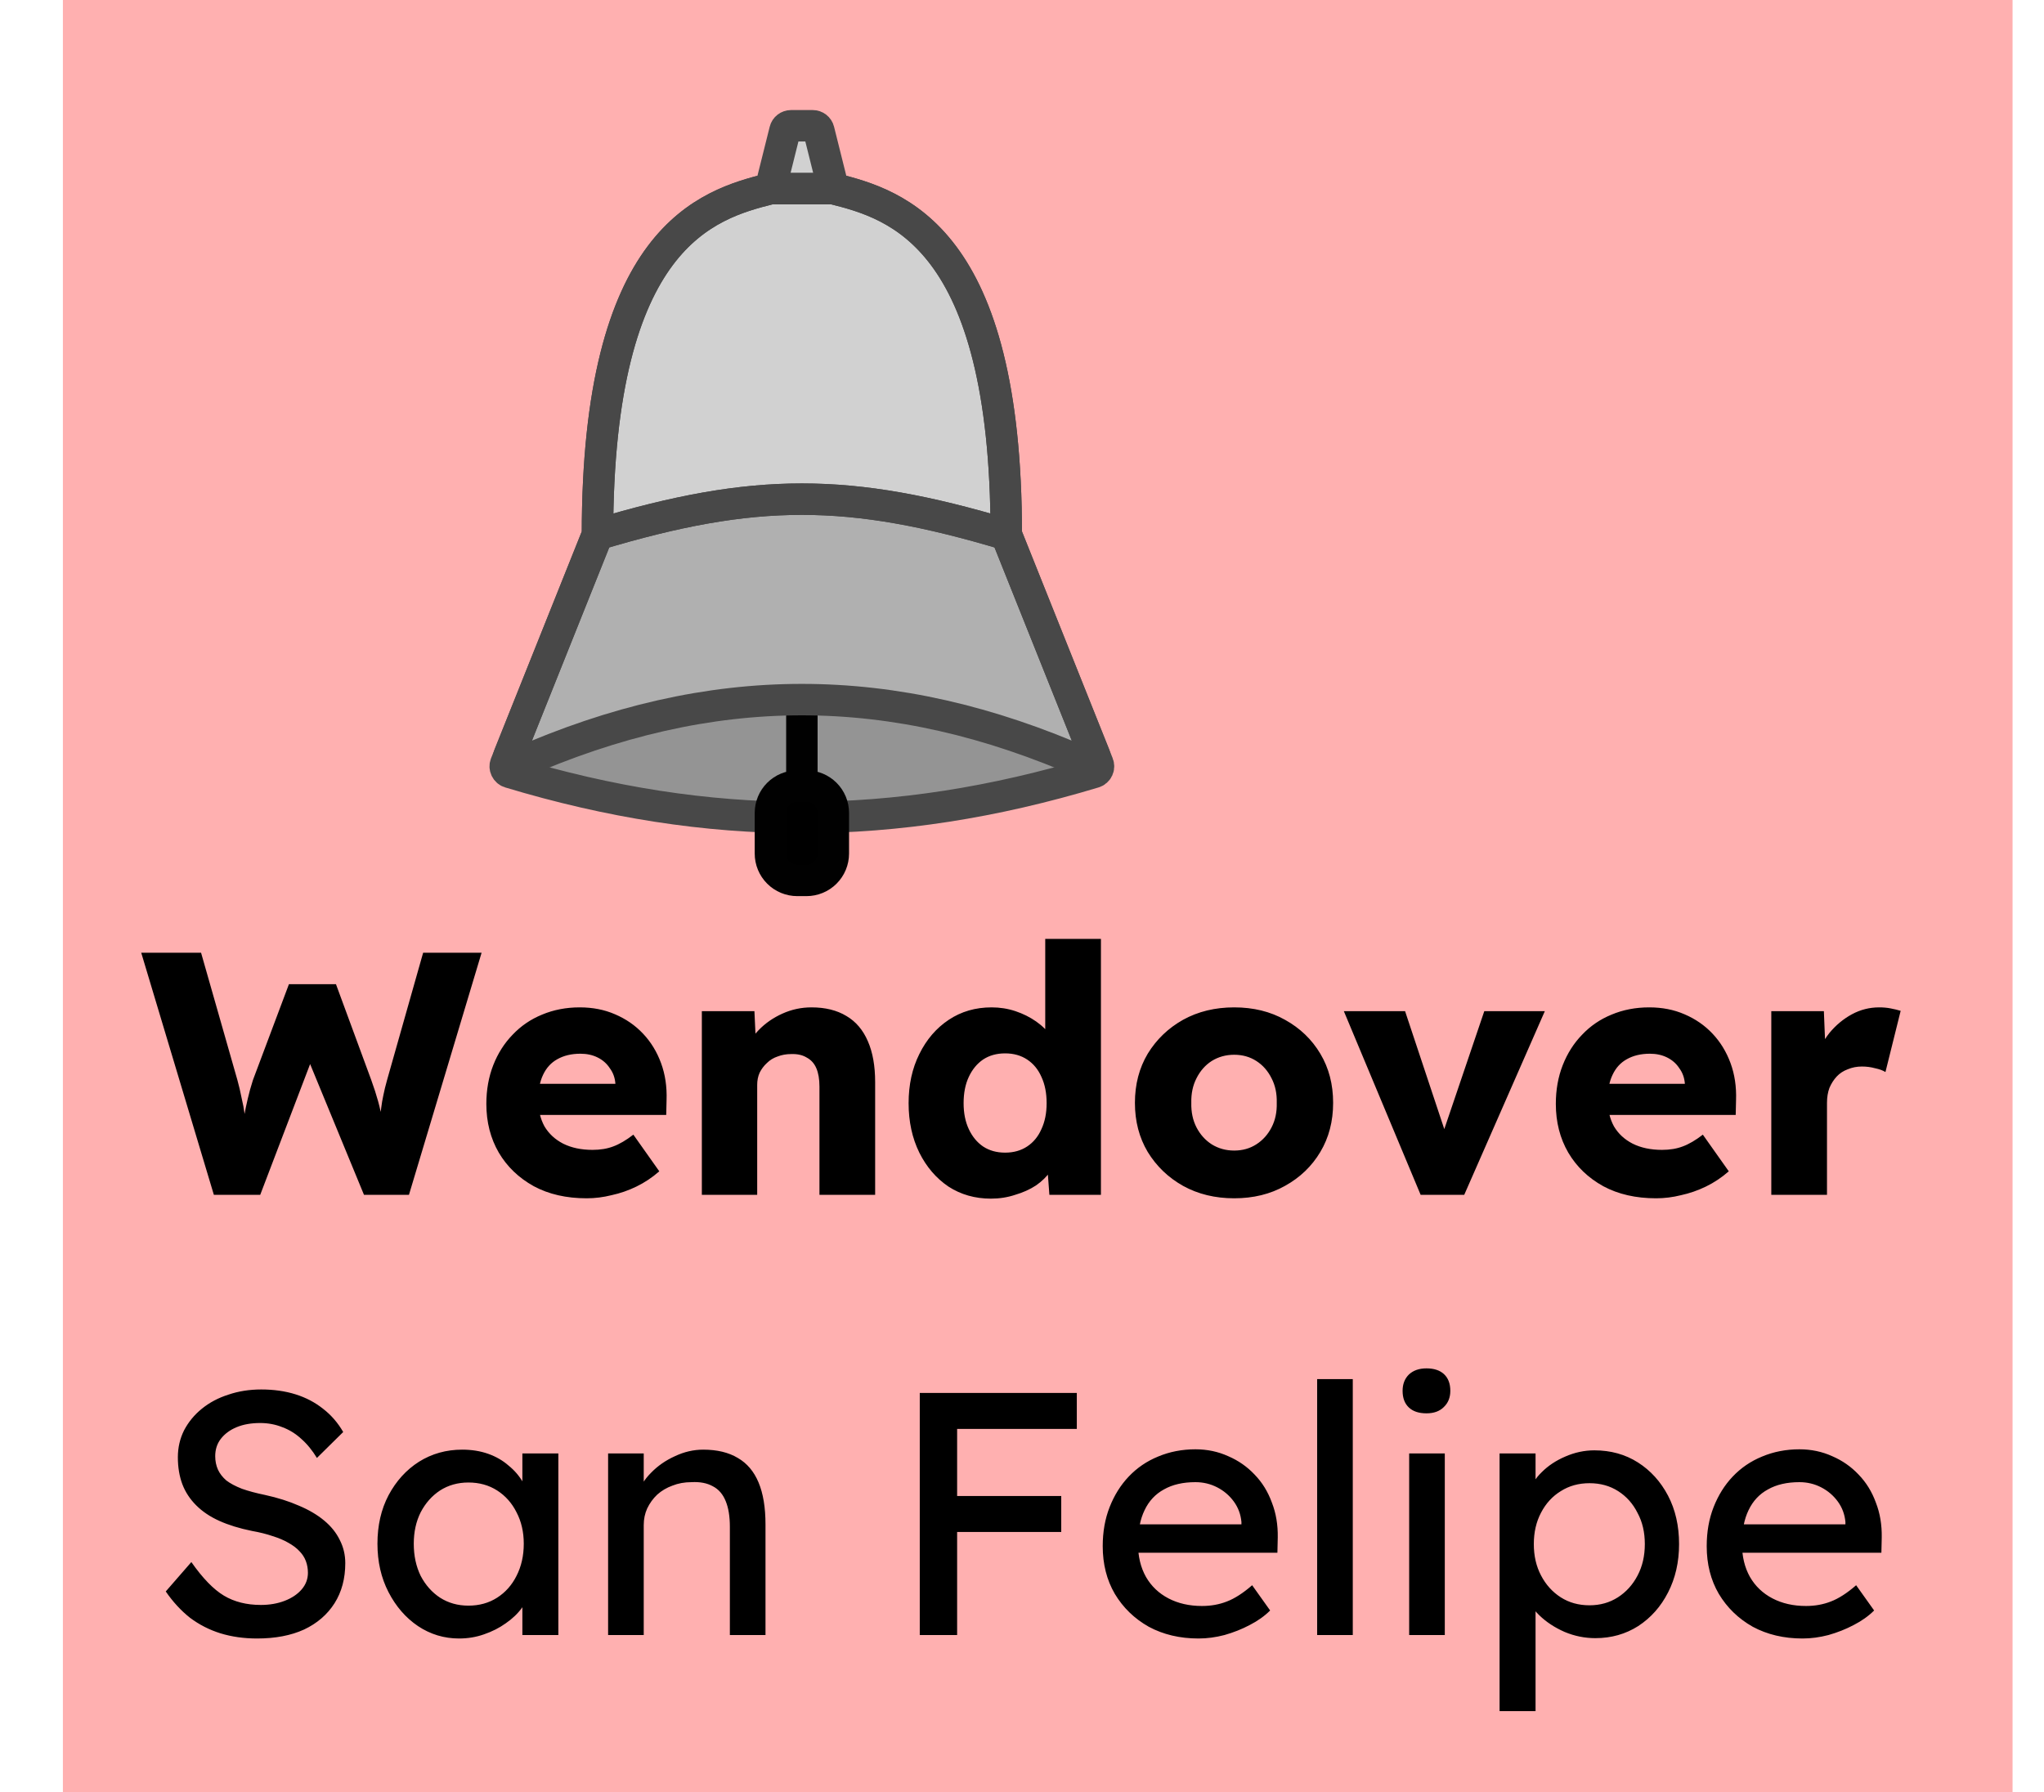 <svg width="65" height="57" viewBox="0 0 65 57" fill="none" xmlns="http://www.w3.org/2000/svg">
<path d="M2 0H64V57H2V0Z" fill="#FF0000" fill-opacity="0.31"/>
<path d="M6.801 38L4.491 30.3H6.394L7.549 34.348C7.6 34.531 7.644 34.718 7.681 34.909C7.725 35.092 7.758 35.268 7.78 35.437C7.809 35.606 7.831 35.763 7.846 35.91C7.86 36.049 7.875 36.167 7.89 36.262H7.648C7.692 35.991 7.728 35.749 7.758 35.536C7.794 35.323 7.835 35.125 7.879 34.942C7.923 34.751 7.978 34.553 8.044 34.348L9.188 31.301H10.684L11.806 34.348C11.894 34.59 11.967 34.817 12.026 35.03C12.084 35.243 12.128 35.448 12.158 35.646C12.194 35.837 12.224 36.027 12.246 36.218L12.026 36.251C12.04 36.119 12.051 35.998 12.059 35.888C12.066 35.771 12.073 35.661 12.081 35.558C12.095 35.448 12.11 35.334 12.125 35.217C12.139 35.1 12.161 34.971 12.191 34.832C12.22 34.685 12.26 34.52 12.312 34.337L13.456 30.3H15.315L13.005 38H11.575L9.749 33.567L9.958 33.589L8.275 38H6.801ZM18.656 38.11C18.011 38.11 17.45 37.982 16.973 37.725C16.497 37.461 16.126 37.105 15.862 36.658C15.598 36.203 15.466 35.686 15.466 35.107C15.466 34.66 15.54 34.249 15.686 33.875C15.833 33.501 16.038 33.178 16.302 32.907C16.566 32.628 16.878 32.416 17.237 32.269C17.604 32.115 18.004 32.038 18.436 32.038C18.847 32.038 19.221 32.111 19.558 32.258C19.903 32.405 20.2 32.61 20.449 32.874C20.699 33.138 20.889 33.45 21.021 33.809C21.153 34.168 21.212 34.561 21.197 34.986L21.186 35.459H16.533L16.28 34.469H19.756L19.569 34.678V34.458C19.555 34.275 19.496 34.113 19.393 33.974C19.298 33.827 19.17 33.714 19.008 33.633C18.847 33.552 18.664 33.512 18.458 33.512C18.172 33.512 17.927 33.571 17.721 33.688C17.523 33.798 17.373 33.963 17.27 34.183C17.168 34.396 17.116 34.66 17.116 34.975C17.116 35.298 17.182 35.58 17.314 35.822C17.454 36.057 17.652 36.24 17.908 36.372C18.172 36.504 18.484 36.57 18.843 36.57C19.093 36.57 19.313 36.533 19.503 36.46C19.701 36.387 19.914 36.262 20.141 36.086L20.966 37.252C20.739 37.45 20.497 37.611 20.24 37.736C19.984 37.861 19.72 37.952 19.448 38.011C19.184 38.077 18.92 38.11 18.656 38.11ZM22.319 38V32.159H23.991L24.046 33.347L23.694 33.479C23.774 33.215 23.917 32.977 24.123 32.764C24.335 32.544 24.588 32.368 24.882 32.236C25.175 32.104 25.483 32.038 25.806 32.038C26.246 32.038 26.616 32.13 26.917 32.313C27.217 32.489 27.445 32.757 27.599 33.116C27.753 33.468 27.83 33.901 27.83 34.414V38H26.059V34.557C26.059 34.322 26.026 34.128 25.96 33.974C25.894 33.82 25.791 33.706 25.652 33.633C25.52 33.552 25.355 33.516 25.157 33.523C25.003 33.523 24.86 33.549 24.728 33.6C24.596 33.644 24.482 33.714 24.387 33.809C24.291 33.897 24.214 34 24.156 34.117C24.104 34.234 24.079 34.363 24.079 34.502V38H23.21C23.004 38 22.828 38 22.682 38C22.535 38 22.414 38 22.319 38ZM31.512 38.121C31.006 38.121 30.555 37.993 30.159 37.736C29.77 37.472 29.462 37.113 29.235 36.658C29.008 36.196 28.894 35.672 28.894 35.085C28.894 34.498 29.008 33.978 29.235 33.523C29.462 33.061 29.774 32.698 30.17 32.434C30.566 32.17 31.021 32.038 31.534 32.038C31.798 32.038 32.051 32.078 32.293 32.159C32.535 32.24 32.755 32.35 32.953 32.489C33.151 32.628 33.312 32.79 33.437 32.973C33.562 33.149 33.635 33.332 33.657 33.523L33.239 33.622V29.86H35.01V38H33.371L33.272 36.669L33.624 36.724C33.602 36.907 33.529 37.083 33.404 37.252C33.287 37.421 33.133 37.571 32.942 37.703C32.751 37.828 32.531 37.927 32.282 38C32.04 38.081 31.783 38.121 31.512 38.121ZM31.963 36.658C32.234 36.658 32.469 36.592 32.667 36.46C32.865 36.328 33.015 36.145 33.118 35.91C33.228 35.675 33.283 35.4 33.283 35.085C33.283 34.762 33.228 34.484 33.118 34.249C33.015 34.014 32.865 33.831 32.667 33.699C32.469 33.567 32.234 33.501 31.963 33.501C31.692 33.501 31.457 33.567 31.259 33.699C31.068 33.831 30.918 34.014 30.808 34.249C30.698 34.484 30.643 34.762 30.643 35.085C30.643 35.4 30.698 35.675 30.808 35.91C30.918 36.145 31.068 36.328 31.259 36.46C31.457 36.592 31.692 36.658 31.963 36.658ZM39.248 38.11C38.64 38.11 38.097 37.978 37.62 37.714C37.151 37.45 36.777 37.091 36.498 36.636C36.227 36.181 36.091 35.661 36.091 35.074C36.091 34.487 36.227 33.967 36.498 33.512C36.777 33.057 37.151 32.698 37.62 32.434C38.097 32.17 38.64 32.038 39.248 32.038C39.857 32.038 40.396 32.17 40.865 32.434C41.342 32.698 41.716 33.057 41.987 33.512C42.259 33.967 42.394 34.487 42.394 35.074C42.394 35.661 42.259 36.181 41.987 36.636C41.716 37.091 41.342 37.45 40.865 37.714C40.396 37.978 39.857 38.11 39.248 38.11ZM39.248 36.592C39.512 36.592 39.747 36.526 39.952 36.394C40.158 36.262 40.319 36.082 40.436 35.855C40.554 35.628 40.609 35.367 40.601 35.074C40.609 34.781 40.554 34.52 40.436 34.293C40.319 34.058 40.158 33.875 39.952 33.743C39.747 33.611 39.512 33.545 39.248 33.545C38.984 33.545 38.746 33.611 38.533 33.743C38.328 33.875 38.167 34.058 38.049 34.293C37.932 34.52 37.877 34.781 37.884 35.074C37.877 35.367 37.932 35.628 38.049 35.855C38.167 36.082 38.328 36.262 38.533 36.394C38.746 36.526 38.984 36.592 39.248 36.592ZM45.177 38L42.735 32.159H44.682L46.134 36.526L45.705 36.57L47.201 32.159H49.126L46.563 38H45.177ZM52.666 38.11C52.021 38.11 51.46 37.982 50.983 37.725C50.506 37.461 50.136 37.105 49.872 36.658C49.608 36.203 49.476 35.686 49.476 35.107C49.476 34.66 49.549 34.249 49.696 33.875C49.843 33.501 50.048 33.178 50.312 32.907C50.576 32.628 50.888 32.416 51.247 32.269C51.614 32.115 52.013 32.038 52.446 32.038C52.857 32.038 53.231 32.111 53.568 32.258C53.913 32.405 54.21 32.61 54.459 32.874C54.708 33.138 54.899 33.45 55.031 33.809C55.163 34.168 55.222 34.561 55.207 34.986L55.196 35.459H50.543L50.29 34.469H53.766L53.579 34.678V34.458C53.564 34.275 53.506 34.113 53.403 33.974C53.308 33.827 53.179 33.714 53.018 33.633C52.857 33.552 52.673 33.512 52.468 33.512C52.182 33.512 51.936 33.571 51.731 33.688C51.533 33.798 51.383 33.963 51.28 34.183C51.177 34.396 51.126 34.66 51.126 34.975C51.126 35.298 51.192 35.58 51.324 35.822C51.463 36.057 51.661 36.24 51.918 36.372C52.182 36.504 52.494 36.57 52.853 36.57C53.102 36.57 53.322 36.533 53.513 36.46C53.711 36.387 53.924 36.262 54.151 36.086L54.976 37.252C54.749 37.45 54.507 37.611 54.25 37.736C53.993 37.861 53.729 37.952 53.458 38.011C53.194 38.077 52.93 38.11 52.666 38.11ZM56.328 38V32.159H58L58.077 34.062L57.747 33.699C57.835 33.384 57.978 33.101 58.176 32.852C58.382 32.603 58.62 32.405 58.891 32.258C59.163 32.111 59.452 32.038 59.76 32.038C59.892 32.038 60.013 32.049 60.123 32.071C60.241 32.093 60.347 32.119 60.442 32.148L59.958 34.095C59.878 34.044 59.768 34.003 59.628 33.974C59.496 33.937 59.357 33.919 59.21 33.919C59.049 33.919 58.899 33.948 58.759 34.007C58.62 34.058 58.503 34.135 58.407 34.238C58.312 34.341 58.235 34.462 58.176 34.601C58.125 34.74 58.099 34.898 58.099 35.074V38H56.328ZM8.175 52.11C7.757 52.11 7.368 52.055 7.009 51.945C6.657 51.835 6.334 51.67 6.041 51.45C5.755 51.223 5.498 50.944 5.271 50.614L6.085 49.679C6.444 50.192 6.789 50.548 7.119 50.746C7.449 50.944 7.841 51.043 8.296 51.043C8.574 51.043 8.827 50.999 9.055 50.911C9.282 50.823 9.462 50.702 9.594 50.548C9.726 50.394 9.792 50.218 9.792 50.02C9.792 49.888 9.77 49.763 9.726 49.646C9.682 49.529 9.612 49.422 9.517 49.327C9.429 49.232 9.311 49.144 9.165 49.063C9.025 48.982 8.86 48.913 8.67 48.854C8.479 48.788 8.259 48.733 8.01 48.689C7.614 48.608 7.269 48.502 6.976 48.37C6.682 48.238 6.437 48.073 6.239 47.875C6.041 47.677 5.894 47.453 5.799 47.204C5.703 46.947 5.656 46.661 5.656 46.346C5.656 46.038 5.722 45.752 5.854 45.488C5.993 45.224 6.18 44.997 6.415 44.806C6.657 44.608 6.939 44.458 7.262 44.355C7.584 44.245 7.933 44.19 8.307 44.19C8.703 44.19 9.066 44.241 9.396 44.344C9.726 44.447 10.019 44.601 10.276 44.806C10.532 45.004 10.745 45.25 10.914 45.543L10.078 46.368C9.931 46.126 9.766 45.924 9.583 45.763C9.399 45.594 9.198 45.47 8.978 45.389C8.758 45.301 8.523 45.257 8.274 45.257C7.988 45.257 7.738 45.301 7.526 45.389C7.313 45.477 7.144 45.602 7.02 45.763C6.902 45.917 6.844 46.1 6.844 46.313C6.844 46.467 6.873 46.61 6.932 46.742C6.99 46.867 7.078 46.98 7.196 47.083C7.32 47.178 7.485 47.266 7.691 47.347C7.896 47.42 8.142 47.486 8.428 47.545C8.831 47.633 9.19 47.747 9.506 47.886C9.821 48.018 10.089 48.176 10.309 48.359C10.529 48.542 10.694 48.748 10.804 48.975C10.921 49.202 10.98 49.448 10.98 49.712C10.98 50.203 10.866 50.629 10.639 50.988C10.411 51.347 10.089 51.626 9.671 51.824C9.253 52.015 8.754 52.11 8.175 52.11ZM14.599 52.11C14.122 52.11 13.686 51.978 13.29 51.714C12.901 51.45 12.59 51.091 12.355 50.636C12.12 50.181 12.003 49.668 12.003 49.096C12.003 48.517 12.12 48.003 12.355 47.556C12.597 47.101 12.92 46.746 13.323 46.489C13.734 46.232 14.192 46.104 14.698 46.104C14.999 46.104 15.274 46.148 15.523 46.236C15.772 46.324 15.989 46.449 16.172 46.61C16.363 46.764 16.517 46.944 16.634 47.149C16.759 47.354 16.836 47.574 16.865 47.809L16.612 47.721V46.225H17.756V52H16.612V50.625L16.876 50.548C16.832 50.746 16.74 50.94 16.601 51.131C16.469 51.314 16.297 51.479 16.084 51.626C15.879 51.773 15.648 51.89 15.391 51.978C15.142 52.066 14.878 52.11 14.599 52.11ZM14.896 51.065C15.241 51.065 15.545 50.981 15.809 50.812C16.073 50.643 16.278 50.412 16.425 50.119C16.579 49.818 16.656 49.477 16.656 49.096C16.656 48.722 16.579 48.388 16.425 48.095C16.278 47.802 16.073 47.571 15.809 47.402C15.545 47.233 15.241 47.149 14.896 47.149C14.559 47.149 14.258 47.233 13.994 47.402C13.737 47.571 13.532 47.802 13.378 48.095C13.231 48.388 13.158 48.722 13.158 49.096C13.158 49.477 13.231 49.818 13.378 50.119C13.532 50.412 13.737 50.643 13.994 50.812C14.258 50.981 14.559 51.065 14.896 51.065ZM19.338 52V46.225H20.471V47.413L20.273 47.545C20.346 47.288 20.489 47.054 20.702 46.841C20.915 46.621 21.168 46.445 21.461 46.313C21.754 46.174 22.055 46.104 22.363 46.104C22.803 46.104 23.17 46.192 23.463 46.368C23.756 46.537 23.976 46.797 24.123 47.149C24.27 47.501 24.343 47.945 24.343 48.48V52H23.21V48.557C23.21 48.227 23.166 47.956 23.078 47.743C22.99 47.523 22.854 47.365 22.671 47.27C22.488 47.167 22.26 47.123 21.989 47.138C21.769 47.138 21.567 47.175 21.384 47.248C21.201 47.314 21.039 47.409 20.9 47.534C20.768 47.659 20.662 47.805 20.581 47.974C20.508 48.135 20.471 48.311 20.471 48.502V52H19.91C19.815 52 19.719 52 19.624 52C19.529 52 19.433 52 19.338 52ZM29.249 52V44.3H30.437V52H29.249ZM29.777 48.722V47.578H33.748V48.722H29.777ZM29.777 45.444V44.3H34.243V45.444H29.777ZM38.114 52.11C37.52 52.11 36.992 51.985 36.53 51.736C36.075 51.479 35.716 51.131 35.452 50.691C35.195 50.251 35.067 49.745 35.067 49.173C35.067 48.718 35.14 48.304 35.287 47.93C35.434 47.556 35.635 47.233 35.892 46.962C36.156 46.683 36.468 46.471 36.827 46.324C37.194 46.17 37.59 46.093 38.015 46.093C38.389 46.093 38.737 46.166 39.06 46.313C39.383 46.452 39.661 46.647 39.896 46.896C40.138 47.145 40.321 47.442 40.446 47.787C40.578 48.124 40.64 48.495 40.633 48.898L40.622 49.382H35.903L35.65 48.48H39.643L39.478 48.667V48.403C39.456 48.161 39.375 47.945 39.236 47.754C39.097 47.563 38.921 47.413 38.708 47.303C38.495 47.193 38.264 47.138 38.015 47.138C37.619 47.138 37.285 47.215 37.014 47.369C36.743 47.516 36.537 47.736 36.398 48.029C36.259 48.315 36.189 48.671 36.189 49.096C36.189 49.499 36.273 49.851 36.442 50.152C36.611 50.445 36.849 50.673 37.157 50.834C37.465 50.995 37.821 51.076 38.224 51.076C38.51 51.076 38.774 51.028 39.016 50.933C39.265 50.838 39.533 50.665 39.819 50.416L40.391 51.219C40.215 51.395 39.999 51.549 39.742 51.681C39.493 51.813 39.225 51.919 38.939 52C38.66 52.073 38.385 52.11 38.114 52.11ZM41.886 52V43.86H43.019V52H41.886ZM44.812 52V46.225H45.945V52H44.812ZM45.362 44.949C45.12 44.949 44.933 44.887 44.801 44.762C44.669 44.637 44.603 44.461 44.603 44.234C44.603 44.021 44.669 43.849 44.801 43.717C44.94 43.585 45.127 43.519 45.362 43.519C45.604 43.519 45.791 43.581 45.923 43.706C46.055 43.831 46.121 44.007 46.121 44.234C46.121 44.447 46.051 44.619 45.912 44.751C45.78 44.883 45.597 44.949 45.362 44.949ZM47.687 54.42V46.225H48.831V47.545L48.654 47.446C48.699 47.226 48.823 47.017 49.029 46.819C49.234 46.614 49.483 46.449 49.776 46.324C50.077 46.192 50.385 46.126 50.7 46.126C51.221 46.126 51.683 46.254 52.087 46.511C52.49 46.768 52.809 47.12 53.044 47.567C53.278 48.014 53.395 48.528 53.395 49.107C53.395 49.679 53.278 50.192 53.044 50.647C52.816 51.094 52.501 51.45 52.097 51.714C51.694 51.971 51.239 52.099 50.733 52.099C50.396 52.099 50.07 52.033 49.755 51.901C49.439 51.762 49.172 51.586 48.952 51.373C48.731 51.16 48.596 50.94 48.544 50.713L48.831 50.559V54.42H47.687ZM50.547 51.054C50.884 51.054 51.184 50.97 51.449 50.801C51.712 50.632 51.922 50.401 52.075 50.108C52.23 49.815 52.306 49.481 52.306 49.107C52.306 48.733 52.23 48.403 52.075 48.117C51.929 47.824 51.724 47.593 51.459 47.424C51.196 47.255 50.891 47.171 50.547 47.171C50.202 47.171 49.898 47.255 49.633 47.424C49.37 47.585 49.16 47.813 49.007 48.106C48.852 48.399 48.776 48.733 48.776 49.107C48.776 49.481 48.852 49.815 49.007 50.108C49.16 50.401 49.37 50.632 49.633 50.801C49.898 50.97 50.202 51.054 50.547 51.054ZM57.321 52.11C56.727 52.11 56.199 51.985 55.737 51.736C55.282 51.479 54.923 51.131 54.659 50.691C54.402 50.251 54.274 49.745 54.274 49.173C54.274 48.718 54.347 48.304 54.494 47.93C54.641 47.556 54.842 47.233 55.099 46.962C55.363 46.683 55.675 46.471 56.034 46.324C56.401 46.17 56.797 46.093 57.222 46.093C57.596 46.093 57.944 46.166 58.267 46.313C58.59 46.452 58.868 46.647 59.103 46.896C59.345 47.145 59.528 47.442 59.653 47.787C59.785 48.124 59.847 48.495 59.84 48.898L59.829 49.382H55.11L54.857 48.48H58.85L58.685 48.667V48.403C58.663 48.161 58.582 47.945 58.443 47.754C58.304 47.563 58.128 47.413 57.915 47.303C57.702 47.193 57.471 47.138 57.222 47.138C56.826 47.138 56.492 47.215 56.221 47.369C55.95 47.516 55.744 47.736 55.605 48.029C55.466 48.315 55.396 48.671 55.396 49.096C55.396 49.499 55.48 49.851 55.649 50.152C55.818 50.445 56.056 50.673 56.364 50.834C56.672 50.995 57.028 51.076 57.431 51.076C57.717 51.076 57.981 51.028 58.223 50.933C58.472 50.838 58.74 50.665 59.026 50.416L59.598 51.219C59.422 51.395 59.206 51.549 58.949 51.681C58.7 51.813 58.432 51.919 58.146 52C57.867 52.073 57.592 52.11 57.321 52.11Z" fill="black"/>
<path d="M16 24.5C22.5 26.5 28.5 26.5 35 24.5C28.5 21.5 22.5 21.5 16 24.5Z" fill="#949494"/>
<path d="M16 24.5L19 17C24 15.5 27 15.5 32 17L35 24.5C28.5 21.5 22.5 21.5 16 24.5Z" fill="#B0B0B0"/>
<path d="M19.001 16.726C19.068 7.481 22.519 6.495 24.5 6L24.962 4.151C24.984 4.062 25.064 4 25.156 4H25.844C25.936 4 26.016 4.062 26.038 4.151L26.5 6C28.481 6.495 31.932 7.481 31.999 16.726C32 16.86 31.869 16.961 31.741 16.923C26.981 15.526 24.019 15.526 19.259 16.923C19.131 16.961 19 16.86 19.001 16.726Z" fill="#D1D1D1"/>
<path d="M19 17L16.081 24.298C16.037 24.407 16.096 24.53 16.208 24.564C22.559 26.479 28.441 26.479 34.792 24.564C34.904 24.53 34.963 24.407 34.919 24.298L32 17M19 17C19 7.537 22.473 6.508 24.477 6.006C24.492 6.002 24.508 6 24.525 6H26.475C26.492 6 26.508 6.002 26.523 6.006C28.527 6.508 32 7.537 32 17M19 17C24 15.5 27 15.5 32 17" stroke="#484848"/>
<path d="M25.354 25H25.5H25.646C25.873 25 26.09 25.09 26.25 25.25C26.41 25.41 26.5 25.627 26.5 25.854V27.146C26.5 27.373 26.41 27.59 26.25 27.75C26.09 27.91 25.873 28 25.646 28H25.354C25.127 28 24.91 27.91 24.75 27.75C24.59 27.59 24.5 27.373 24.5 27.146V25.854C24.5 25.627 24.59 25.41 24.75 25.25C24.91 25.09 25.127 25 25.354 25Z" fill="black"/>
<path d="M25.5 22.25V25M25.5 25H25.354C25.127 25 24.91 25.09 24.75 25.25V25.25C24.59 25.41 24.5 25.627 24.5 25.854V27.146C24.5 27.373 24.59 27.59 24.75 27.75V27.75C24.91 27.91 25.127 28 25.354 28H25.646C25.873 28 26.09 27.91 26.25 27.75V27.75C26.41 27.59 26.5 27.373 26.5 27.146V25.854C26.5 25.627 26.41 25.41 26.25 25.25V25.25C26.09 25.09 25.873 25 25.646 25H25.5Z" stroke="#010101"/>
<path d="M19 17L16.186 24.034C16.119 24.202 16.293 24.366 16.459 24.293C22.63 21.569 28.37 21.569 34.541 24.293C34.707 24.366 34.881 24.202 34.813 24.034L32 17M19 17C19 7.5 22.5 6.5 24.5 6M19 17C24 15.5 27 15.5 32 17M32 17C32 7.5 28.5 6.5 26.5 6M26.5 6H24.5M26.5 6L26.038 4.151C26.016 4.062 25.936 4 25.844 4H25.156C25.064 4 24.984 4.062 24.962 4.151L24.5 6" stroke="#484848"/>
</svg>
